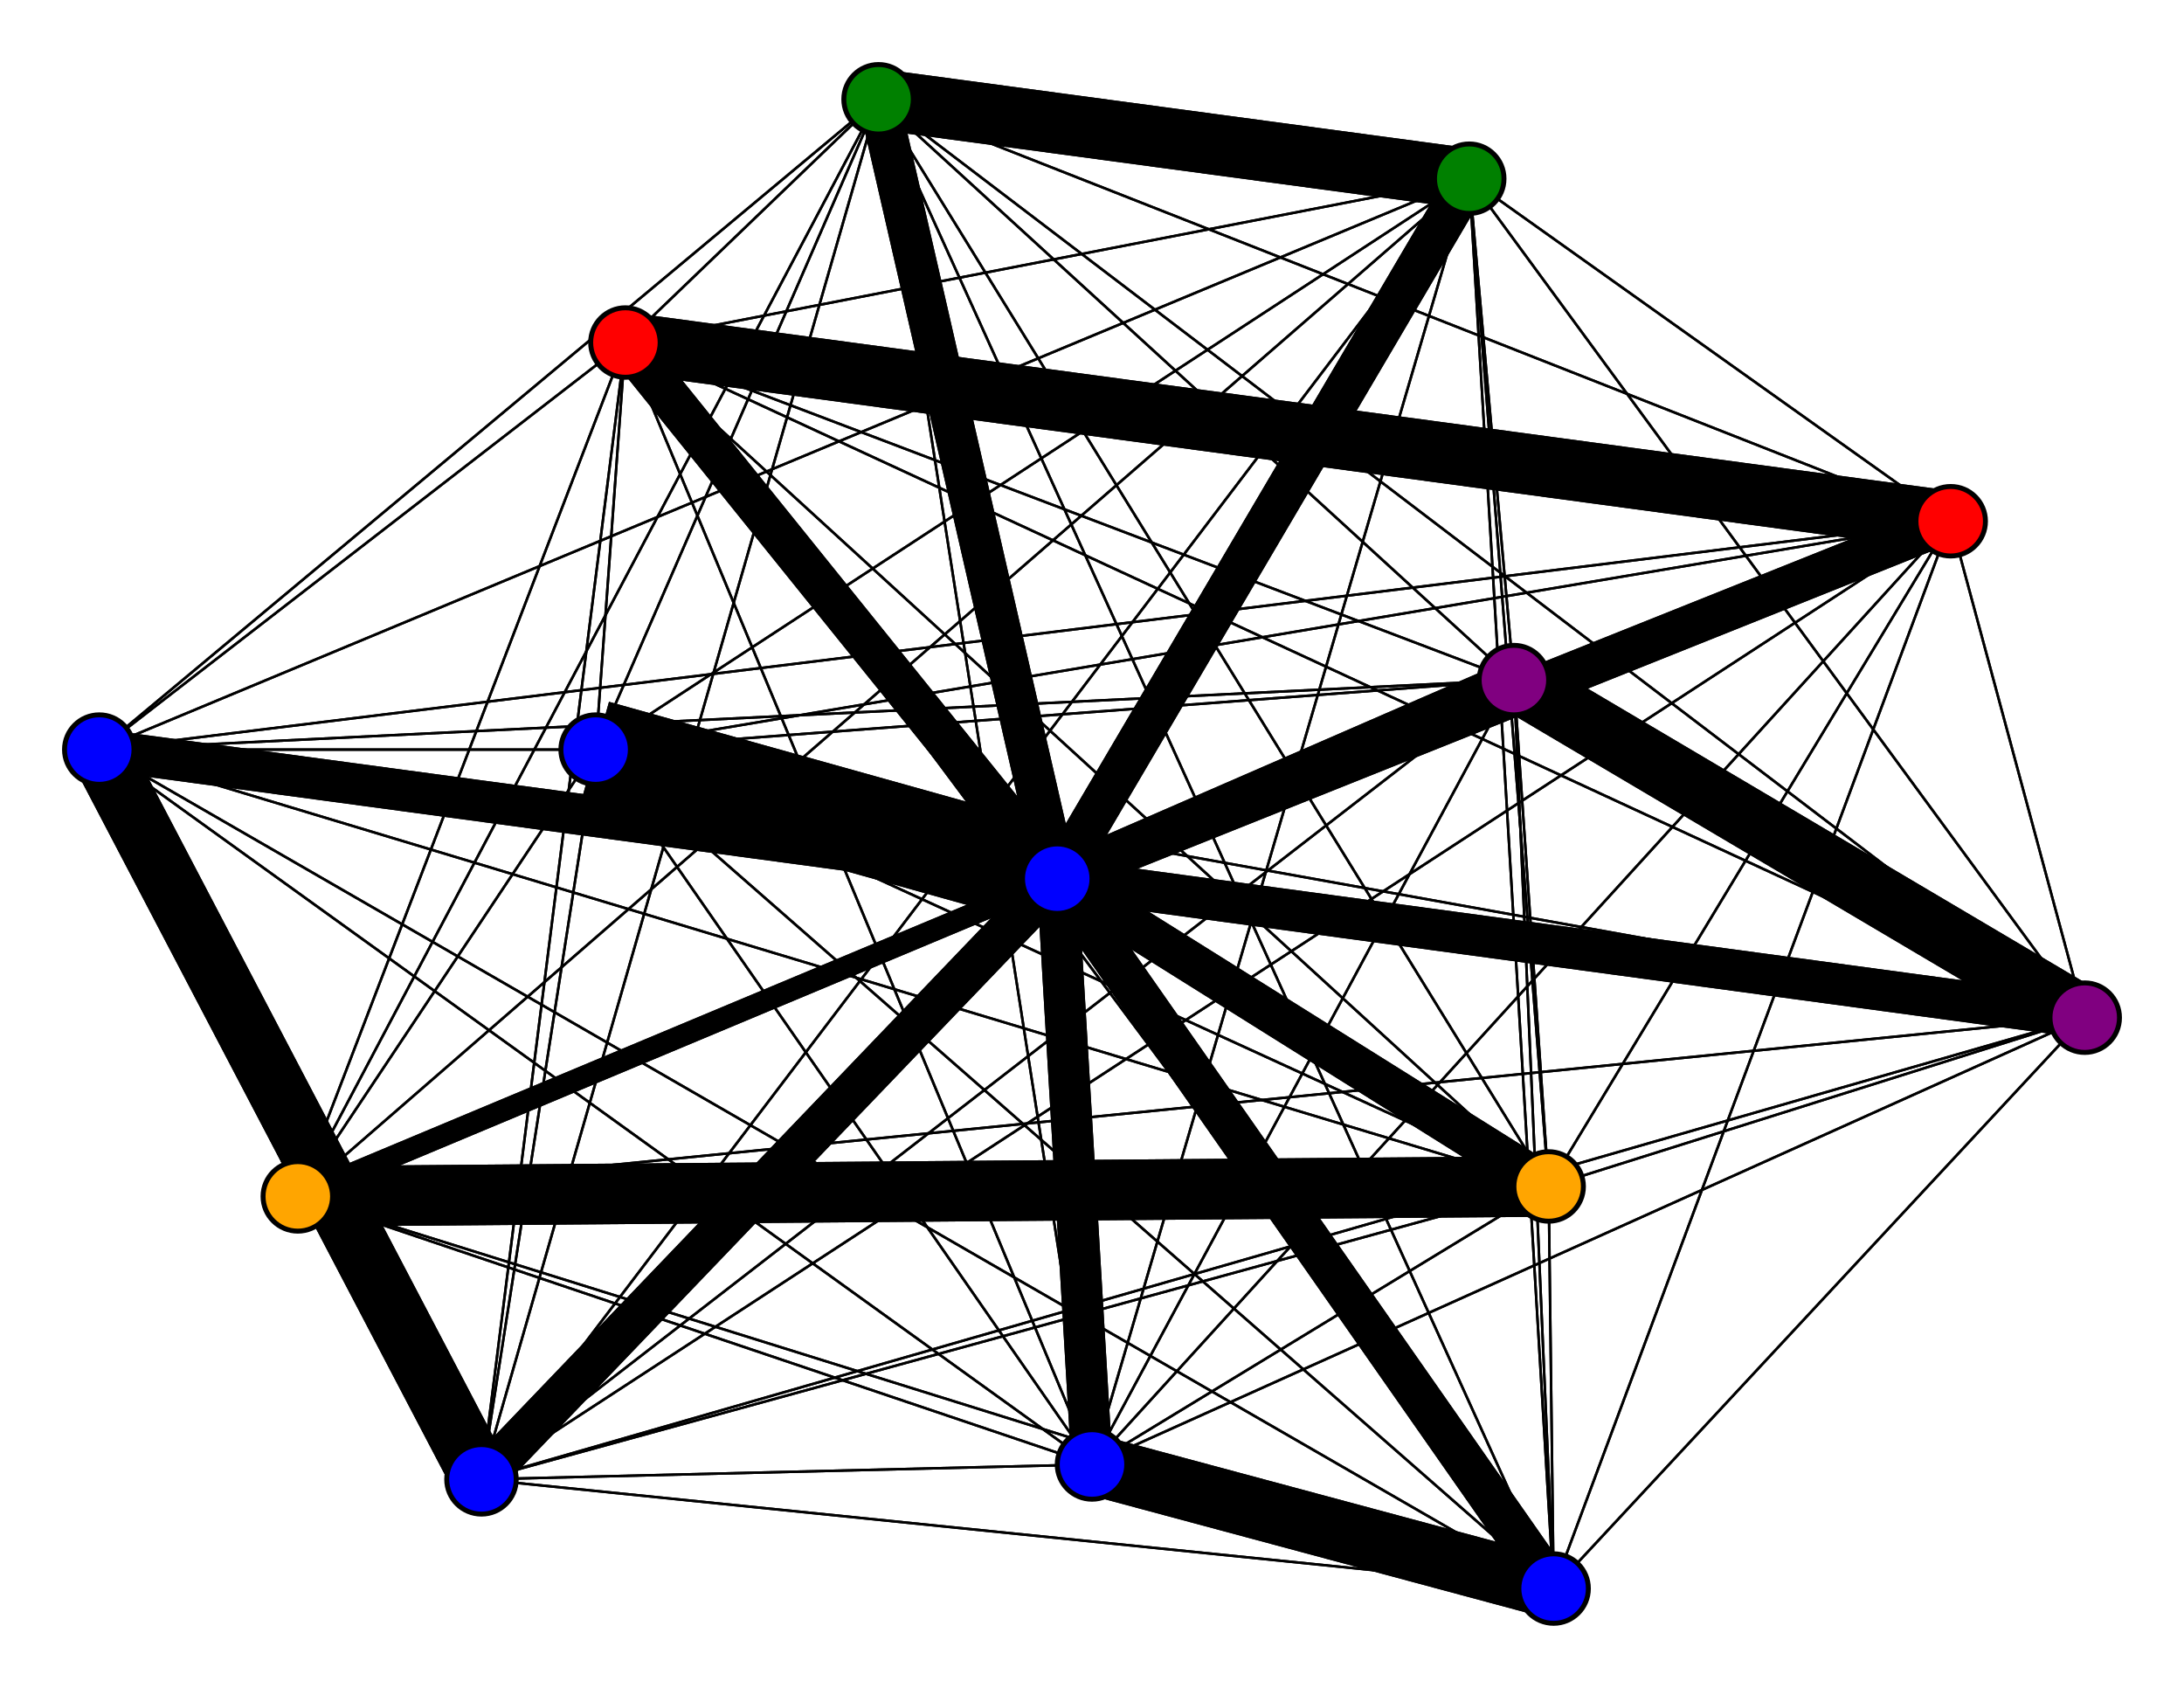 <svg width="440" height="340" xmlns="http://www.w3.org/2000/svg">
<path stroke-width="8.3" stroke="black" d="M 213 177 312 239"/>
<path stroke-width="0.5" stroke="black" d="M 97 298 420 205"/>
<path stroke-width="8.3" stroke="black" d="M 220 295 213 177"/>
<path stroke-width="0.5" stroke="black" d="M 220 295 312 239"/>
<path stroke-width="0.5" stroke="black" d="M 220 295 120 151"/>
<path stroke-width="0.5" stroke="black" d="M 220 295 305 137"/>
<path stroke-width="0.5" stroke="black" d="M 220 295 177 20"/>
<path stroke-width="0.5" stroke="black" d="M 220 295 393 105"/>
<path stroke-width="12.2" stroke="black" d="M 220 295 313 320"/>
<path stroke-width="0.5" stroke="black" d="M 97 298 60 241"/>
<path stroke-width="0.5" stroke="black" d="M 220 295 20 151"/>
<path stroke-width="0.5" stroke="black" d="M 220 295 126 69"/>
<path stroke-width="0.5" stroke="black" d="M 220 295 296 36"/>
<path stroke-width="0.5" stroke="black" d="M 220 295 60 241"/>
<path stroke-width="0.5" stroke="black" d="M 220 295 420 205"/>
<path stroke-width="8.3" stroke="black" d="M 126 69 213 177"/>
<path stroke-width="0.5" stroke="black" d="M 126 69 312 239"/>
<path stroke-width="0.5" stroke="black" d="M 126 69 120 151"/>
<path stroke-width="0.5" stroke="black" d="M 126 69 305 137"/>
<path stroke-width="0.5" stroke="black" d="M 220 295 97 298"/>
<path stroke-width="0.5" stroke="black" d="M 97 298 296 36"/>
<path stroke-width="0.5" stroke="black" d="M 97 298 126 69"/>
<path stroke-width="0.5" stroke="black" d="M 97 298 220 295"/>
<path stroke-width="0.5" stroke="black" d="M 20 151 120 151"/>
<path stroke-width="0.5" stroke="black" d="M 20 151 305 137"/>
<path stroke-width="0.5" stroke="black" d="M 20 151 177 20"/>
<path stroke-width="0.5" stroke="black" d="M 20 151 393 105"/>
<path stroke-width="0.5" stroke="black" d="M 20 151 313 320"/>
<path stroke-width="12.2" stroke="black" d="M 20 151 97 298"/>
<path stroke-width="0.5" stroke="black" d="M 20 151 220 295"/>
<path stroke-width="0.5" stroke="black" d="M 20 151 126 69"/>
<path stroke-width="0.5" stroke="black" d="M 20 151 296 36"/>
<path stroke-width="0.5" stroke="black" d="M 20 151 60 241"/>
<path stroke-width="0.5" stroke="black" d="M 20 151 420 205"/>
<path stroke-width="8.3" stroke="black" d="M 97 298 213 177"/>
<path stroke-width="0.5" stroke="black" d="M 97 298 312 239"/>
<path stroke-width="0.5" stroke="black" d="M 97 298 120 151"/>
<path stroke-width="0.5" stroke="black" d="M 97 298 305 137"/>
<path stroke-width="0.5" stroke="black" d="M 97 298 177 20"/>
<path stroke-width="0.5" stroke="black" d="M 97 298 393 105"/>
<path stroke-width="0.5" stroke="black" d="M 97 298 313 320"/>
<path stroke-width="12.2" stroke="black" d="M 97 298 20 151"/>
<path stroke-width="0.5" stroke="black" d="M 126 69 177 20"/>
<path stroke-width="12.2" stroke="black" d="M 126 69 393 105"/>
<path stroke-width="0.5" stroke="black" d="M 126 69 313 320"/>
<path stroke-width="0.5" stroke="black" d="M 126 69 20 151"/>
<path stroke-width="0.5" stroke="black" d="M 60 241 393 105"/>
<path stroke-width="0.5" stroke="black" d="M 60 241 313 320"/>
<path stroke-width="0.5" stroke="black" d="M 60 241 20 151"/>
<path stroke-width="0.5" stroke="black" d="M 60 241 97 298"/>
<path stroke-width="0.5" stroke="black" d="M 60 241 220 295"/>
<path stroke-width="0.5" stroke="black" d="M 60 241 126 69"/>
<path stroke-width="0.5" stroke="black" d="M 60 241 296 36"/>
<path stroke-width="0.5" stroke="black" d="M 60 241 420 205"/>
<path stroke-width="8.3" stroke="black" d="M 420 205 213 177"/>
<path stroke-width="0.5" stroke="black" d="M 420 205 312 239"/>
<path stroke-width="0.5" stroke="black" d="M 420 205 120 151"/>
<path stroke-width="12.2" stroke="black" d="M 420 205 305 137"/>
<path stroke-width="0.5" stroke="black" d="M 420 205 177 20"/>
<path stroke-width="0.5" stroke="black" d="M 420 205 393 105"/>
<path stroke-width="0.5" stroke="black" d="M 420 205 313 320"/>
<path stroke-width="0.5" stroke="black" d="M 420 205 20 151"/>
<path stroke-width="0.5" stroke="black" d="M 420 205 97 298"/>
<path stroke-width="0.5" stroke="black" d="M 420 205 220 295"/>
<path stroke-width="0.5" stroke="black" d="M 420 205 126 69"/>
<path stroke-width="0.5" stroke="black" d="M 60 241 177 20"/>
<path stroke-width="0.5" stroke="black" d="M 20 151 312 239"/>
<path stroke-width="0.5" stroke="black" d="M 60 241 305 137"/>
<path stroke-width="12.2" stroke="black" d="M 60 241 312 239"/>
<path stroke-width="0.5" stroke="black" d="M 126 69 97 298"/>
<path stroke-width="0.5" stroke="black" d="M 126 69 220 295"/>
<path stroke-width="0.5" stroke="black" d="M 126 69 296 36"/>
<path stroke-width="0.5" stroke="black" d="M 126 69 60 241"/>
<path stroke-width="0.5" stroke="black" d="M 126 69 420 205"/>
<path stroke-width="8.3" stroke="black" d="M 296 36 213 177"/>
<path stroke-width="0.5" stroke="black" d="M 296 36 312 239"/>
<path stroke-width="0.5" stroke="black" d="M 296 36 120 151"/>
<path stroke-width="0.5" stroke="black" d="M 296 36 305 137"/>
<path stroke-width="12.2" stroke="black" d="M 296 36 177 20"/>
<path stroke-width="0.5" stroke="black" d="M 296 36 393 105"/>
<path stroke-width="0.5" stroke="black" d="M 296 36 313 320"/>
<path stroke-width="0.5" stroke="black" d="M 296 36 20 151"/>
<path stroke-width="0.5" stroke="black" d="M 296 36 97 298"/>
<path stroke-width="0.5" stroke="black" d="M 296 36 220 295"/>
<path stroke-width="0.5" stroke="black" d="M 296 36 126 69"/>
<path stroke-width="0.5" stroke="black" d="M 296 36 60 241"/>
<path stroke-width="0.5" stroke="black" d="M 296 36 420 205"/>
<path stroke-width="4.4" stroke="black" d="M 60 241 213 177"/>
<path stroke-width="0.5" stroke="black" d="M 60 241 120 151"/>
<path stroke-width="8.3" stroke="black" d="M 20 151 213 177"/>
<path stroke-width="0.5" stroke="black" d="M 313 320 420 205"/>
<path stroke-width="0.5" stroke="black" d="M 313 320 60 241"/>
<path stroke-width="12.2" stroke="black" d="M 312 239 60 241"/>
<path stroke-width="0.5" stroke="black" d="M 312 239 420 205"/>
<path stroke-width="20.0" stroke="black" d="M 120 151 213 177"/>
<path stroke-width="0.5" stroke="black" d="M 120 151 312 239"/>
<path stroke-width="0.5" stroke="black" d="M 120 151 305 137"/>
<path stroke-width="0.5" stroke="black" d="M 120 151 177 20"/>
<path stroke-width="0.5" stroke="black" d="M 120 151 393 105"/>
<path stroke-width="0.5" stroke="black" d="M 120 151 313 320"/>
<path stroke-width="0.5" stroke="black" d="M 120 151 20 151"/>
<path stroke-width="0.5" stroke="black" d="M 120 151 97 298"/>
<path stroke-width="0.5" stroke="black" d="M 120 151 220 295"/>
<path stroke-width="0.5" stroke="black" d="M 120 151 126 69"/>
<path stroke-width="0.5" stroke="black" d="M 120 151 296 36"/>
<path stroke-width="0.5" stroke="black" d="M 120 151 60 241"/>
<path stroke-width="0.5" stroke="black" d="M 120 151 420 205"/>
<path stroke-width="8.3" stroke="black" d="M 305 137 213 177"/>
<path stroke-width="0.5" stroke="black" d="M 305 137 312 239"/>
<path stroke-width="0.5" stroke="black" d="M 305 137 120 151"/>
<path stroke-width="0.5" stroke="black" d="M 305 137 177 20"/>
<path stroke-width="0.5" stroke="black" d="M 312 239 296 36"/>
<path stroke-width="0.5" stroke="black" d="M 305 137 393 105"/>
<path stroke-width="0.5" stroke="black" d="M 312 239 126 69"/>
<path stroke-width="0.5" stroke="black" d="M 312 239 97 298"/>
<path stroke-width="20.0" stroke="black" d="M 213 177 120 151"/>
<path stroke-width="8.3" stroke="black" d="M 213 177 305 137"/>
<path stroke-width="8.3" stroke="black" d="M 213 177 177 20"/>
<path stroke-width="8.3" stroke="black" d="M 213 177 393 105"/>
<path stroke-width="8.3" stroke="black" d="M 213 177 313 320"/>
<path stroke-width="8.3" stroke="black" d="M 213 177 20 151"/>
<path stroke-width="8.3" stroke="black" d="M 213 177 97 298"/>
<path stroke-width="8.3" stroke="black" d="M 213 177 220 295"/>
<path stroke-width="8.3" stroke="black" d="M 213 177 126 69"/>
<path stroke-width="8.3" stroke="black" d="M 213 177 296 36"/>
<path stroke-width="4.4" stroke="black" d="M 213 177 60 241"/>
<path stroke-width="8.3" stroke="black" d="M 213 177 420 205"/>
<path stroke-width="8.3" stroke="black" d="M 312 239 213 177"/>
<path stroke-width="0.5" stroke="black" d="M 312 239 120 151"/>
<path stroke-width="0.5" stroke="black" d="M 312 239 305 137"/>
<path stroke-width="0.5" stroke="black" d="M 312 239 177 20"/>
<path stroke-width="0.5" stroke="black" d="M 312 239 393 105"/>
<path stroke-width="0.5" stroke="black" d="M 312 239 313 320"/>
<path stroke-width="0.5" stroke="black" d="M 312 239 20 151"/>
<path stroke-width="0.5" stroke="black" d="M 312 239 220 295"/>
<path stroke-width="0.5" stroke="black" d="M 420 205 296 36"/>
<path stroke-width="0.5" stroke="black" d="M 305 137 313 320"/>
<path stroke-width="0.5" stroke="black" d="M 305 137 97 298"/>
<path stroke-width="0.5" stroke="black" d="M 393 105 313 320"/>
<path stroke-width="0.5" stroke="black" d="M 393 105 20 151"/>
<path stroke-width="0.5" stroke="black" d="M 393 105 97 298"/>
<path stroke-width="0.5" stroke="black" d="M 393 105 220 295"/>
<path stroke-width="12.2" stroke="black" d="M 393 105 126 69"/>
<path stroke-width="0.5" stroke="black" d="M 393 105 296 36"/>
<path stroke-width="0.5" stroke="black" d="M 393 105 60 241"/>
<path stroke-width="0.5" stroke="black" d="M 393 105 420 205"/>
<path stroke-width="8.3" stroke="black" d="M 313 320 213 177"/>
<path stroke-width="0.5" stroke="black" d="M 313 320 312 239"/>
<path stroke-width="0.5" stroke="black" d="M 313 320 120 151"/>
<path stroke-width="0.5" stroke="black" d="M 313 320 305 137"/>
<path stroke-width="0.5" stroke="black" d="M 313 320 177 20"/>
<path stroke-width="0.5" stroke="black" d="M 313 320 393 105"/>
<path stroke-width="0.5" stroke="black" d="M 313 320 20 151"/>
<path stroke-width="0.5" stroke="black" d="M 313 320 97 298"/>
<path stroke-width="12.2" stroke="black" d="M 313 320 220 295"/>
<path stroke-width="0.5" stroke="black" d="M 313 320 126 69"/>
<path stroke-width="0.5" stroke="black" d="M 313 320 296 36"/>
<path stroke-width="0.5" stroke="black" d="M 393 105 177 20"/>
<path stroke-width="0.5" stroke="black" d="M 305 137 20 151"/>
<path stroke-width="0.5" stroke="black" d="M 393 105 305 137"/>
<path stroke-width="0.5" stroke="black" d="M 393 105 312 239"/>
<path stroke-width="0.5" stroke="black" d="M 305 137 220 295"/>
<path stroke-width="0.5" stroke="black" d="M 305 137 126 69"/>
<path stroke-width="0.5" stroke="black" d="M 305 137 296 36"/>
<path stroke-width="0.5" stroke="black" d="M 305 137 60 241"/>
<path stroke-width="12.2" stroke="black" d="M 305 137 420 205"/>
<path stroke-width="8.3" stroke="black" d="M 177 20 213 177"/>
<path stroke-width="0.5" stroke="black" d="M 177 20 312 239"/>
<path stroke-width="0.5" stroke="black" d="M 177 20 120 151"/>
<path stroke-width="0.5" stroke="black" d="M 177 20 305 137"/>
<path stroke-width="0.5" stroke="black" d="M 177 20 393 105"/>
<path stroke-width="0.5" stroke="black" d="M 177 20 313 320"/>
<path stroke-width="0.5" stroke="black" d="M 177 20 20 151"/>
<path stroke-width="0.5" stroke="black" d="M 177 20 97 298"/>
<path stroke-width="0.5" stroke="black" d="M 177 20 220 295"/>
<path stroke-width="0.5" stroke="black" d="M 177 20 126 69"/>
<path stroke-width="12.2" stroke="black" d="M 177 20 296 36"/>
<path stroke-width="0.5" stroke="black" d="M 177 20 60 241"/>
<path stroke-width="0.5" stroke="black" d="M 177 20 420 205"/>
<path stroke-width="8.3" stroke="black" d="M 393 105 213 177"/>
<path stroke-width="0.5" stroke="black" d="M 393 105 120 151"/>
<path stroke-width="0.5" stroke="black" d="M 420 205 60 241"/>
<circle cx="213" cy="177" r="7.0" style="fill:blue;stroke:black;stroke-width:1.0"/>
<circle cx="312" cy="239" r="7.0" style="fill:orange;stroke:black;stroke-width:1.0"/>
<circle cx="120" cy="151" r="7.0" style="fill:blue;stroke:black;stroke-width:1.0"/>
<circle cx="305" cy="137" r="7.0" style="fill:purple;stroke:black;stroke-width:1.0"/>
<circle cx="177" cy="20" r="7.0" style="fill:green;stroke:black;stroke-width:1.0"/>
<circle cx="393" cy="105" r="7.0" style="fill:red;stroke:black;stroke-width:1.0"/>
<circle cx="313" cy="320" r="7.0" style="fill:blue;stroke:black;stroke-width:1.0"/>
<circle cx="20" cy="151" r="7.0" style="fill:blue;stroke:black;stroke-width:1.0"/>
<circle cx="97" cy="298" r="7.0" style="fill:blue;stroke:black;stroke-width:1.0"/>
<circle cx="220" cy="295" r="7.0" style="fill:blue;stroke:black;stroke-width:1.0"/>
<circle cx="126" cy="69" r="7.0" style="fill:red;stroke:black;stroke-width:1.0"/>
<circle cx="296" cy="36" r="7.0" style="fill:green;stroke:black;stroke-width:1.0"/>
<circle cx="60" cy="241" r="7.0" style="fill:orange;stroke:black;stroke-width:1.0"/>
<circle cx="420" cy="205" r="7.0" style="fill:purple;stroke:black;stroke-width:1.0"/>
</svg>
